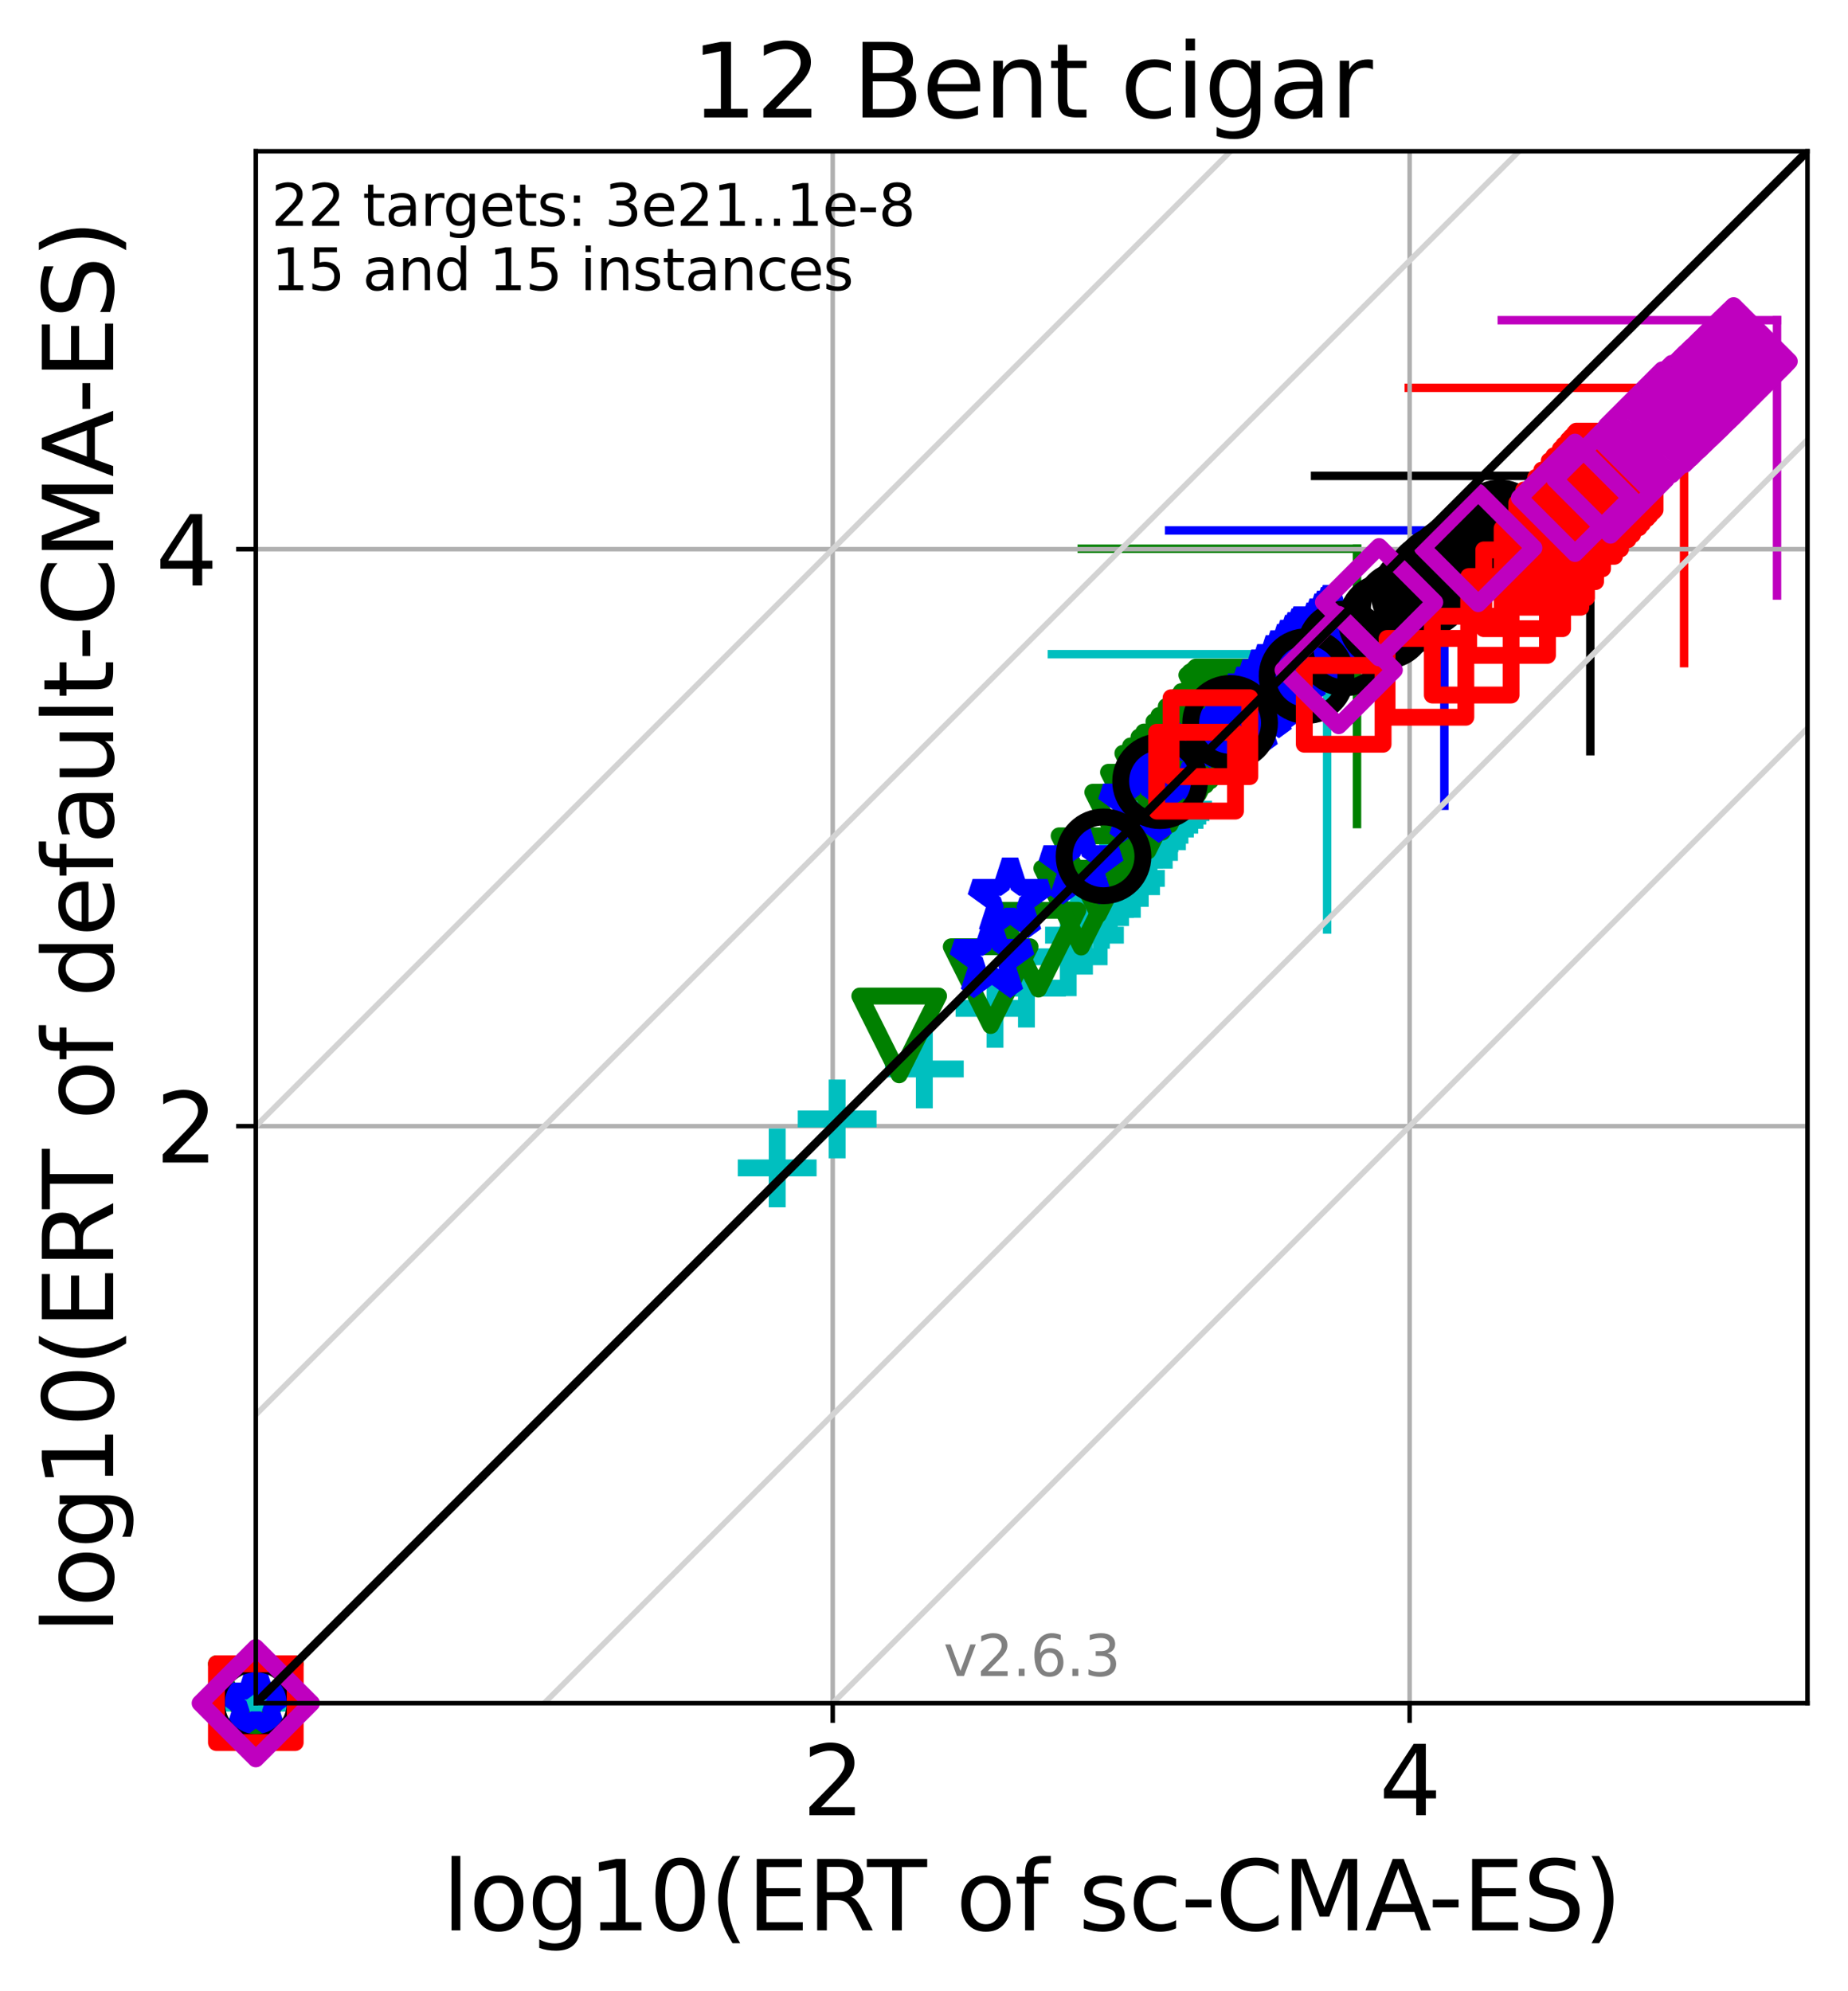<?xml version="1.0" encoding="utf-8" standalone="no"?>
<!DOCTYPE svg PUBLIC "-//W3C//DTD SVG 1.1//EN"
  "http://www.w3.org/Graphics/SVG/1.1/DTD/svg11.dtd">
<svg xmlns:xlink="http://www.w3.org/1999/xlink" width="328.469pt" height="353.783pt" viewBox="0 0 328.469 353.783" xmlns="http://www.w3.org/2000/svg" version="1.1">
 <defs>
  <style type="text/css">*{stroke-linejoin: round; stroke-linecap: butt}</style>
 </defs>
 <g id="figure_1">
  <g id="patch_1">
   <path d="M 0 353.783 
L 328.469 353.783 
L 328.469 0 
L 0 0 
z
" style="fill: #ffffff"/>
  </g>
  <g id="axes_1">
   <g id="patch_2">
    <path d="M 45.469 302.677 
L 321.269 302.677 
L 321.269 26.877 
L 45.469 26.877 
z
" style="fill: #ffffff"/>
   </g>
   <g id="line2d_1">
    <path d="M 235.888 165.178 
L 235.888 116.253 
" clip-path="url(#p8dadbd6f5b)" style="fill: none; stroke: #00bfbf; stroke-width: 1.5; stroke-linecap: square"/>
   </g>
   <g id="line2d_2">
    <path d="M 186.963 116.253 
L 235.888 116.253 
" clip-path="url(#p8dadbd6f5b)" style="fill: none; stroke: #00bfbf; stroke-width: 1.5; stroke-linecap: square"/>
   </g>
   <g id="line2d_3">
    <path d="M 241.201 146.446 
L 241.201 97.522 
" clip-path="url(#p8dadbd6f5b)" style="fill: none; stroke: #008000; stroke-width: 1.5; stroke-linecap: square"/>
   </g>
   <g id="line2d_4">
    <path d="M 192.277 97.522 
L 241.201 97.522 
" clip-path="url(#p8dadbd6f5b)" style="fill: none; stroke: #008000; stroke-width: 1.5; stroke-linecap: square"/>
   </g>
   <g id="line2d_5">
    <path d="M 256.723 143.192 
L 256.723 94.267 
" clip-path="url(#p8dadbd6f5b)" style="fill: none; stroke: #0000ff; stroke-width: 1.5; stroke-linecap: square"/>
   </g>
   <g id="line2d_6">
    <path d="M 207.798 94.267 
L 256.723 94.267 
" clip-path="url(#p8dadbd6f5b)" style="fill: none; stroke: #0000ff; stroke-width: 1.5; stroke-linecap: square"/>
   </g>
   <g id="line2d_7">
    <path d="M 282.67 133.497 
L 282.67 84.573 
" clip-path="url(#p8dadbd6f5b)" style="fill: none; stroke: #000000; stroke-width: 1.5; stroke-linecap: square"/>
   </g>
   <g id="line2d_8">
    <path d="M 233.746 84.573 
L 282.67 84.573 
" clip-path="url(#p8dadbd6f5b)" style="fill: none; stroke: #000000; stroke-width: 1.5; stroke-linecap: square"/>
   </g>
   <g id="line2d_9">
    <path d="M 299.332 117.848 
L 299.332 68.923 
" clip-path="url(#p8dadbd6f5b)" style="fill: none; stroke: #ff0000; stroke-width: 1.5; stroke-linecap: square"/>
   </g>
   <g id="line2d_10">
    <path d="M 250.407 68.923 
L 299.332 68.923 
" clip-path="url(#p8dadbd6f5b)" style="fill: none; stroke: #ff0000; stroke-width: 1.5; stroke-linecap: square"/>
   </g>
   <g id="line2d_11">
    <path d="M 315.854 105.828 
L 315.854 56.903 
" clip-path="url(#p8dadbd6f5b)" style="fill: none; stroke: #bf00bf; stroke-width: 1.5; stroke-linecap: square"/>
   </g>
   <g id="line2d_12">
    <path d="M 266.929 56.903 
L 315.854 56.903 
" clip-path="url(#p8dadbd6f5b)" style="fill: none; stroke: #bf00bf; stroke-width: 1.5; stroke-linecap: square"/>
   </g>
   <g id="matplotlib.axis_1">
    <g id="xtick_1">
     <g id="line2d_13">
      <path d="M 148.01 302.677 
L 148.01 26.877 
" clip-path="url(#p8dadbd6f5b)" style="fill: none; stroke: #b0b0b0; stroke-width: 0.8; stroke-linecap: square"/>
     </g>
     <g id="line2d_14">
      <defs>
       <path id="mbb73f16af3" d="M 0 0 
L 0 3.5 
" style="stroke: #000000; stroke-width: 0.8"/>
      </defs>
      <g>
       <use xlink:href="#mbb73f16af3" x="148.01" y="302.677" style="stroke: #000000; stroke-width: 0.8"/>
      </g>
     </g>
     <g id="text_1">
      <!-- 2 -->
      <g transform="translate(142.602 322.595)scale(0.17 -0.17)">
       <defs>
        <path id="DejaVuSans-32" d="M 1228 531 
L 3431 531 
L 3431 0 
L 469 0 
L 469 531 
Q 828 903 1448 1529 
Q 2069 2156 2228 2338 
Q 2531 2678 2651 2914 
Q 2772 3150 2772 3378 
Q 2772 3750 2511 3984 
Q 2250 4219 1831 4219 
Q 1534 4219 1204 4116 
Q 875 4013 500 3803 
L 500 4441 
Q 881 4594 1212 4672 
Q 1544 4750 1819 4750 
Q 2544 4750 2975 4387 
Q 3406 4025 3406 3419 
Q 3406 3131 3298 2873 
Q 3191 2616 2906 2266 
Q 2828 2175 2409 1742 
Q 1991 1309 1228 531 
z
" transform="scale(0.016)"/>
       </defs>
       <use xlink:href="#DejaVuSans-32"/>
      </g>
     </g>
    </g>
    <g id="xtick_2">
     <g id="line2d_15">
      <path d="M 250.551 302.677 
L 250.551 26.877 
" clip-path="url(#p8dadbd6f5b)" style="fill: none; stroke: #b0b0b0; stroke-width: 0.8; stroke-linecap: square"/>
     </g>
     <g id="line2d_16">
      <g>
       <use xlink:href="#mbb73f16af3" x="250.551" y="302.677" style="stroke: #000000; stroke-width: 0.8"/>
      </g>
     </g>
     <g id="text_2">
      <!-- 4 -->
      <g transform="translate(245.143 322.595)scale(0.17 -0.17)">
       <defs>
        <path id="DejaVuSans-34" d="M 2419 4116 
L 825 1625 
L 2419 1625 
L 2419 4116 
z
M 2253 4666 
L 3047 4666 
L 3047 1625 
L 3713 1625 
L 3713 1100 
L 3047 1100 
L 3047 0 
L 2419 0 
L 2419 1100 
L 313 1100 
L 313 1709 
L 2253 4666 
z
" transform="scale(0.016)"/>
       </defs>
       <use xlink:href="#DejaVuSans-34"/>
      </g>
     </g>
    </g>
    <g id="text_3">
     <!-- log10(ERT of sc-CMA-ES) -->
     <g transform="translate(78.619 343.047)scale(0.17 -0.17)">
      <defs>
       <path id="DejaVuSans-6c" d="M 603 4863 
L 1178 4863 
L 1178 0 
L 603 0 
L 603 4863 
z
" transform="scale(0.016)"/>
       <path id="DejaVuSans-6f" d="M 1959 3097 
Q 1497 3097 1228 2736 
Q 959 2375 959 1747 
Q 959 1119 1226 758 
Q 1494 397 1959 397 
Q 2419 397 2687 759 
Q 2956 1122 2956 1747 
Q 2956 2369 2687 2733 
Q 2419 3097 1959 3097 
z
M 1959 3584 
Q 2709 3584 3137 3096 
Q 3566 2609 3566 1747 
Q 3566 888 3137 398 
Q 2709 -91 1959 -91 
Q 1206 -91 779 398 
Q 353 888 353 1747 
Q 353 2609 779 3096 
Q 1206 3584 1959 3584 
z
" transform="scale(0.016)"/>
       <path id="DejaVuSans-67" d="M 2906 1791 
Q 2906 2416 2648 2759 
Q 2391 3103 1925 3103 
Q 1463 3103 1205 2759 
Q 947 2416 947 1791 
Q 947 1169 1205 825 
Q 1463 481 1925 481 
Q 2391 481 2648 825 
Q 2906 1169 2906 1791 
z
M 3481 434 
Q 3481 -459 3084 -895 
Q 2688 -1331 1869 -1331 
Q 1566 -1331 1297 -1286 
Q 1028 -1241 775 -1147 
L 775 -588 
Q 1028 -725 1275 -790 
Q 1522 -856 1778 -856 
Q 2344 -856 2625 -561 
Q 2906 -266 2906 331 
L 2906 616 
Q 2728 306 2450 153 
Q 2172 0 1784 0 
Q 1141 0 747 490 
Q 353 981 353 1791 
Q 353 2603 747 3093 
Q 1141 3584 1784 3584 
Q 2172 3584 2450 3431 
Q 2728 3278 2906 2969 
L 2906 3500 
L 3481 3500 
L 3481 434 
z
" transform="scale(0.016)"/>
       <path id="DejaVuSans-31" d="M 794 531 
L 1825 531 
L 1825 4091 
L 703 3866 
L 703 4441 
L 1819 4666 
L 2450 4666 
L 2450 531 
L 3481 531 
L 3481 0 
L 794 0 
L 794 531 
z
" transform="scale(0.016)"/>
       <path id="DejaVuSans-30" d="M 2034 4250 
Q 1547 4250 1301 3770 
Q 1056 3291 1056 2328 
Q 1056 1369 1301 889 
Q 1547 409 2034 409 
Q 2525 409 2770 889 
Q 3016 1369 3016 2328 
Q 3016 3291 2770 3770 
Q 2525 4250 2034 4250 
z
M 2034 4750 
Q 2819 4750 3233 4129 
Q 3647 3509 3647 2328 
Q 3647 1150 3233 529 
Q 2819 -91 2034 -91 
Q 1250 -91 836 529 
Q 422 1150 422 2328 
Q 422 3509 836 4129 
Q 1250 4750 2034 4750 
z
" transform="scale(0.016)"/>
       <path id="DejaVuSans-28" d="M 1984 4856 
Q 1566 4138 1362 3434 
Q 1159 2731 1159 2009 
Q 1159 1288 1364 580 
Q 1569 -128 1984 -844 
L 1484 -844 
Q 1016 -109 783 600 
Q 550 1309 550 2009 
Q 550 2706 781 3412 
Q 1013 4119 1484 4856 
L 1984 4856 
z
" transform="scale(0.016)"/>
       <path id="DejaVuSans-45" d="M 628 4666 
L 3578 4666 
L 3578 4134 
L 1259 4134 
L 1259 2753 
L 3481 2753 
L 3481 2222 
L 1259 2222 
L 1259 531 
L 3634 531 
L 3634 0 
L 628 0 
L 628 4666 
z
" transform="scale(0.016)"/>
       <path id="DejaVuSans-52" d="M 2841 2188 
Q 3044 2119 3236 1894 
Q 3428 1669 3622 1275 
L 4263 0 
L 3584 0 
L 2988 1197 
Q 2756 1666 2539 1819 
Q 2322 1972 1947 1972 
L 1259 1972 
L 1259 0 
L 628 0 
L 628 4666 
L 2053 4666 
Q 2853 4666 3247 4331 
Q 3641 3997 3641 3322 
Q 3641 2881 3436 2590 
Q 3231 2300 2841 2188 
z
M 1259 4147 
L 1259 2491 
L 2053 2491 
Q 2509 2491 2742 2702 
Q 2975 2913 2975 3322 
Q 2975 3731 2742 3939 
Q 2509 4147 2053 4147 
L 1259 4147 
z
" transform="scale(0.016)"/>
       <path id="DejaVuSans-54" d="M -19 4666 
L 3928 4666 
L 3928 4134 
L 2272 4134 
L 2272 0 
L 1638 0 
L 1638 4134 
L -19 4134 
L -19 4666 
z
" transform="scale(0.016)"/>
       <path id="DejaVuSans-20" transform="scale(0.016)"/>
       <path id="DejaVuSans-66" d="M 2375 4863 
L 2375 4384 
L 1825 4384 
Q 1516 4384 1395 4259 
Q 1275 4134 1275 3809 
L 1275 3500 
L 2222 3500 
L 2222 3053 
L 1275 3053 
L 1275 0 
L 697 0 
L 697 3053 
L 147 3053 
L 147 3500 
L 697 3500 
L 697 3744 
Q 697 4328 969 4595 
Q 1241 4863 1831 4863 
L 2375 4863 
z
" transform="scale(0.016)"/>
       <path id="DejaVuSans-73" d="M 2834 3397 
L 2834 2853 
Q 2591 2978 2328 3040 
Q 2066 3103 1784 3103 
Q 1356 3103 1142 2972 
Q 928 2841 928 2578 
Q 928 2378 1081 2264 
Q 1234 2150 1697 2047 
L 1894 2003 
Q 2506 1872 2764 1633 
Q 3022 1394 3022 966 
Q 3022 478 2636 193 
Q 2250 -91 1575 -91 
Q 1294 -91 989 -36 
Q 684 19 347 128 
L 347 722 
Q 666 556 975 473 
Q 1284 391 1588 391 
Q 1994 391 2212 530 
Q 2431 669 2431 922 
Q 2431 1156 2273 1281 
Q 2116 1406 1581 1522 
L 1381 1569 
Q 847 1681 609 1914 
Q 372 2147 372 2553 
Q 372 3047 722 3315 
Q 1072 3584 1716 3584 
Q 2034 3584 2315 3537 
Q 2597 3491 2834 3397 
z
" transform="scale(0.016)"/>
       <path id="DejaVuSans-63" d="M 3122 3366 
L 3122 2828 
Q 2878 2963 2633 3030 
Q 2388 3097 2138 3097 
Q 1578 3097 1268 2742 
Q 959 2388 959 1747 
Q 959 1106 1268 751 
Q 1578 397 2138 397 
Q 2388 397 2633 464 
Q 2878 531 3122 666 
L 3122 134 
Q 2881 22 2623 -34 
Q 2366 -91 2075 -91 
Q 1284 -91 818 406 
Q 353 903 353 1747 
Q 353 2603 823 3093 
Q 1294 3584 2113 3584 
Q 2378 3584 2631 3529 
Q 2884 3475 3122 3366 
z
" transform="scale(0.016)"/>
       <path id="DejaVuSans-2d" d="M 313 2009 
L 1997 2009 
L 1997 1497 
L 313 1497 
L 313 2009 
z
" transform="scale(0.016)"/>
       <path id="DejaVuSans-43" d="M 4122 4306 
L 4122 3641 
Q 3803 3938 3442 4084 
Q 3081 4231 2675 4231 
Q 1875 4231 1450 3742 
Q 1025 3253 1025 2328 
Q 1025 1406 1450 917 
Q 1875 428 2675 428 
Q 3081 428 3442 575 
Q 3803 722 4122 1019 
L 4122 359 
Q 3791 134 3420 21 
Q 3050 -91 2638 -91 
Q 1578 -91 968 557 
Q 359 1206 359 2328 
Q 359 3453 968 4101 
Q 1578 4750 2638 4750 
Q 3056 4750 3426 4639 
Q 3797 4528 4122 4306 
z
" transform="scale(0.016)"/>
       <path id="DejaVuSans-4d" d="M 628 4666 
L 1569 4666 
L 2759 1491 
L 3956 4666 
L 4897 4666 
L 4897 0 
L 4281 0 
L 4281 4097 
L 3078 897 
L 2444 897 
L 1241 4097 
L 1241 0 
L 628 0 
L 628 4666 
z
" transform="scale(0.016)"/>
       <path id="DejaVuSans-41" d="M 2188 4044 
L 1331 1722 
L 3047 1722 
L 2188 4044 
z
M 1831 4666 
L 2547 4666 
L 4325 0 
L 3669 0 
L 3244 1197 
L 1141 1197 
L 716 0 
L 50 0 
L 1831 4666 
z
" transform="scale(0.016)"/>
       <path id="DejaVuSans-53" d="M 3425 4513 
L 3425 3897 
Q 3066 4069 2747 4153 
Q 2428 4238 2131 4238 
Q 1616 4238 1336 4038 
Q 1056 3838 1056 3469 
Q 1056 3159 1242 3001 
Q 1428 2844 1947 2747 
L 2328 2669 
Q 3034 2534 3370 2195 
Q 3706 1856 3706 1288 
Q 3706 609 3251 259 
Q 2797 -91 1919 -91 
Q 1588 -91 1214 -16 
Q 841 59 441 206 
L 441 856 
Q 825 641 1194 531 
Q 1563 422 1919 422 
Q 2459 422 2753 634 
Q 3047 847 3047 1241 
Q 3047 1584 2836 1778 
Q 2625 1972 2144 2069 
L 1759 2144 
Q 1053 2284 737 2584 
Q 422 2884 422 3419 
Q 422 4038 858 4394 
Q 1294 4750 2059 4750 
Q 2388 4750 2728 4690 
Q 3069 4631 3425 4513 
z
" transform="scale(0.016)"/>
       <path id="DejaVuSans-29" d="M 513 4856 
L 1013 4856 
Q 1481 4119 1714 3412 
Q 1947 2706 1947 2009 
Q 1947 1309 1714 600 
Q 1481 -109 1013 -844 
L 513 -844 
Q 928 -128 1133 580 
Q 1338 1288 1338 2009 
Q 1338 2731 1133 3434 
Q 928 4138 513 4856 
z
" transform="scale(0.016)"/>
      </defs>
      <use xlink:href="#DejaVuSans-6c"/>
      <use xlink:href="#DejaVuSans-6f" x="27.783"/>
      <use xlink:href="#DejaVuSans-67" x="88.965"/>
      <use xlink:href="#DejaVuSans-31" x="152.441"/>
      <use xlink:href="#DejaVuSans-30" x="216.064"/>
      <use xlink:href="#DejaVuSans-28" x="279.688"/>
      <use xlink:href="#DejaVuSans-45" x="318.701"/>
      <use xlink:href="#DejaVuSans-52" x="381.885"/>
      <use xlink:href="#DejaVuSans-54" x="444.117"/>
      <use xlink:href="#DejaVuSans-20" x="505.201"/>
      <use xlink:href="#DejaVuSans-6f" x="536.988"/>
      <use xlink:href="#DejaVuSans-66" x="598.17"/>
      <use xlink:href="#DejaVuSans-20" x="633.375"/>
      <use xlink:href="#DejaVuSans-73" x="665.162"/>
      <use xlink:href="#DejaVuSans-63" x="717.262"/>
      <use xlink:href="#DejaVuSans-2d" x="772.242"/>
      <use xlink:href="#DejaVuSans-43" x="808.326"/>
      <use xlink:href="#DejaVuSans-4d" x="878.15"/>
      <use xlink:href="#DejaVuSans-41" x="964.43"/>
      <use xlink:href="#DejaVuSans-2d" x="1030.588"/>
      <use xlink:href="#DejaVuSans-45" x="1066.672"/>
      <use xlink:href="#DejaVuSans-53" x="1129.855"/>
      <use xlink:href="#DejaVuSans-29" x="1193.332"/>
     </g>
    </g>
   </g>
   <g id="matplotlib.axis_2">
    <g id="ytick_1">
     <g id="line2d_17">
      <path d="M 45.469 200.136 
L 321.269 200.136 
" clip-path="url(#p8dadbd6f5b)" style="fill: none; stroke: #b0b0b0; stroke-width: 0.8; stroke-linecap: square"/>
     </g>
     <g id="line2d_18">
      <defs>
       <path id="ma8abcc94c5" d="M 0 0 
L -3.5 0 
" style="stroke: #000000; stroke-width: 0.8"/>
      </defs>
      <g>
       <use xlink:href="#ma8abcc94c5" x="45.469" y="200.136" style="stroke: #000000; stroke-width: 0.8"/>
      </g>
     </g>
     <g id="text_4">
      <!-- 2 -->
      <g transform="translate(27.653 206.595)scale(0.17 -0.17)">
       <use xlink:href="#DejaVuSans-32"/>
      </g>
     </g>
    </g>
    <g id="ytick_2">
     <g id="line2d_19">
      <path d="M 45.469 97.595 
L 321.269 97.595 
" clip-path="url(#p8dadbd6f5b)" style="fill: none; stroke: #b0b0b0; stroke-width: 0.8; stroke-linecap: square"/>
     </g>
     <g id="line2d_20">
      <g>
       <use xlink:href="#ma8abcc94c5" x="45.469" y="97.595" style="stroke: #000000; stroke-width: 0.8"/>
      </g>
     </g>
     <g id="text_5">
      <!-- 4 -->
      <g transform="translate(27.653 104.054)scale(0.17 -0.17)">
       <use xlink:href="#DejaVuSans-34"/>
      </g>
     </g>
    </g>
    <g id="text_6">
     <!-- log10(ERT of default-CMA-ES) -->
     <g transform="translate(20.117 290.334)rotate(-90)scale(0.17 -0.17)">
      <defs>
       <path id="DejaVuSans-64" d="M 2906 2969 
L 2906 4863 
L 3481 4863 
L 3481 0 
L 2906 0 
L 2906 525 
Q 2725 213 2448 61 
Q 2172 -91 1784 -91 
Q 1150 -91 751 415 
Q 353 922 353 1747 
Q 353 2572 751 3078 
Q 1150 3584 1784 3584 
Q 2172 3584 2448 3432 
Q 2725 3281 2906 2969 
z
M 947 1747 
Q 947 1113 1208 752 
Q 1469 391 1925 391 
Q 2381 391 2643 752 
Q 2906 1113 2906 1747 
Q 2906 2381 2643 2742 
Q 2381 3103 1925 3103 
Q 1469 3103 1208 2742 
Q 947 2381 947 1747 
z
" transform="scale(0.016)"/>
       <path id="DejaVuSans-65" d="M 3597 1894 
L 3597 1613 
L 953 1613 
Q 991 1019 1311 708 
Q 1631 397 2203 397 
Q 2534 397 2845 478 
Q 3156 559 3463 722 
L 3463 178 
Q 3153 47 2828 -22 
Q 2503 -91 2169 -91 
Q 1331 -91 842 396 
Q 353 884 353 1716 
Q 353 2575 817 3079 
Q 1281 3584 2069 3584 
Q 2775 3584 3186 3129 
Q 3597 2675 3597 1894 
z
M 3022 2063 
Q 3016 2534 2758 2815 
Q 2500 3097 2075 3097 
Q 1594 3097 1305 2825 
Q 1016 2553 972 2059 
L 3022 2063 
z
" transform="scale(0.016)"/>
       <path id="DejaVuSans-61" d="M 2194 1759 
Q 1497 1759 1228 1600 
Q 959 1441 959 1056 
Q 959 750 1161 570 
Q 1363 391 1709 391 
Q 2188 391 2477 730 
Q 2766 1069 2766 1631 
L 2766 1759 
L 2194 1759 
z
M 3341 1997 
L 3341 0 
L 2766 0 
L 2766 531 
Q 2569 213 2275 61 
Q 1981 -91 1556 -91 
Q 1019 -91 701 211 
Q 384 513 384 1019 
Q 384 1609 779 1909 
Q 1175 2209 1959 2209 
L 2766 2209 
L 2766 2266 
Q 2766 2663 2505 2880 
Q 2244 3097 1772 3097 
Q 1472 3097 1187 3025 
Q 903 2953 641 2809 
L 641 3341 
Q 956 3463 1253 3523 
Q 1550 3584 1831 3584 
Q 2591 3584 2966 3190 
Q 3341 2797 3341 1997 
z
" transform="scale(0.016)"/>
       <path id="DejaVuSans-75" d="M 544 1381 
L 544 3500 
L 1119 3500 
L 1119 1403 
Q 1119 906 1312 657 
Q 1506 409 1894 409 
Q 2359 409 2629 706 
Q 2900 1003 2900 1516 
L 2900 3500 
L 3475 3500 
L 3475 0 
L 2900 0 
L 2900 538 
Q 2691 219 2414 64 
Q 2138 -91 1772 -91 
Q 1169 -91 856 284 
Q 544 659 544 1381 
z
M 1991 3584 
L 1991 3584 
z
" transform="scale(0.016)"/>
       <path id="DejaVuSans-74" d="M 1172 4494 
L 1172 3500 
L 2356 3500 
L 2356 3053 
L 1172 3053 
L 1172 1153 
Q 1172 725 1289 603 
Q 1406 481 1766 481 
L 2356 481 
L 2356 0 
L 1766 0 
Q 1100 0 847 248 
Q 594 497 594 1153 
L 594 3053 
L 172 3053 
L 172 3500 
L 594 3500 
L 594 4494 
L 1172 4494 
z
" transform="scale(0.016)"/>
      </defs>
      <use xlink:href="#DejaVuSans-6c"/>
      <use xlink:href="#DejaVuSans-6f" x="27.783"/>
      <use xlink:href="#DejaVuSans-67" x="88.965"/>
      <use xlink:href="#DejaVuSans-31" x="152.441"/>
      <use xlink:href="#DejaVuSans-30" x="216.064"/>
      <use xlink:href="#DejaVuSans-28" x="279.688"/>
      <use xlink:href="#DejaVuSans-45" x="318.701"/>
      <use xlink:href="#DejaVuSans-52" x="381.885"/>
      <use xlink:href="#DejaVuSans-54" x="444.117"/>
      <use xlink:href="#DejaVuSans-20" x="505.201"/>
      <use xlink:href="#DejaVuSans-6f" x="536.988"/>
      <use xlink:href="#DejaVuSans-66" x="598.17"/>
      <use xlink:href="#DejaVuSans-20" x="633.375"/>
      <use xlink:href="#DejaVuSans-64" x="665.162"/>
      <use xlink:href="#DejaVuSans-65" x="728.639"/>
      <use xlink:href="#DejaVuSans-66" x="790.162"/>
      <use xlink:href="#DejaVuSans-61" x="825.367"/>
      <use xlink:href="#DejaVuSans-75" x="886.646"/>
      <use xlink:href="#DejaVuSans-6c" x="950.025"/>
      <use xlink:href="#DejaVuSans-74" x="977.809"/>
      <use xlink:href="#DejaVuSans-2d" x="1017.018"/>
      <use xlink:href="#DejaVuSans-43" x="1053.102"/>
      <use xlink:href="#DejaVuSans-4d" x="1122.926"/>
      <use xlink:href="#DejaVuSans-41" x="1209.205"/>
      <use xlink:href="#DejaVuSans-2d" x="1275.363"/>
      <use xlink:href="#DejaVuSans-45" x="1311.447"/>
      <use xlink:href="#DejaVuSans-53" x="1374.631"/>
      <use xlink:href="#DejaVuSans-29" x="1438.107"/>
     </g>
    </g>
   </g>
   <g id="line2d_21">
    <defs>
     <path id="m5568244bae" d="M -7 0 
L 7 0 
M 0 7 
L 0 -7 
" style="stroke: #00bfbf; stroke-width: 3"/>
    </defs>
    <g>
     <use xlink:href="#m5568244bae" x="45.469" y="302.677" style="fill-opacity: 0; stroke: #00bfbf; stroke-width: 3"/>
     <use xlink:href="#m5568244bae" x="138.142" y="207.554" style="fill-opacity: 0; stroke: #00bfbf; stroke-width: 3"/>
     <use xlink:href="#m5568244bae" x="148.798" y="198.853" style="fill-opacity: 0; stroke: #00bfbf; stroke-width: 3"/>
     <use xlink:href="#m5568244bae" x="164.296" y="189.97" style="fill-opacity: 0; stroke: #00bfbf; stroke-width: 3"/>
     <use xlink:href="#m5568244bae" x="176.855" y="179.205" style="fill-opacity: 0; stroke: #00bfbf; stroke-width: 3"/>
     <use xlink:href="#m5568244bae" x="182.444" y="175.605" style="fill-opacity: 0; stroke: #00bfbf; stroke-width: 3"/>
     <use xlink:href="#m5568244bae" x="189.868" y="170.035" style="fill-opacity: 0; stroke: #00bfbf; stroke-width: 3"/>
     <use xlink:href="#m5568244bae" x="192.758" y="166.192" style="fill-opacity: 0; stroke: #00bfbf; stroke-width: 3"/>
     <use xlink:href="#m5568244bae" x="195.765" y="161.607" style="fill-opacity: 0; stroke: #00bfbf; stroke-width: 3"/>
     <use xlink:href="#m5568244bae" x="197.177" y="159.661" style="fill-opacity: 0; stroke: #00bfbf; stroke-width: 3"/>
     <use xlink:href="#m5568244bae" x="199.178" y="157.571" style="fill-opacity: 0; stroke: #00bfbf; stroke-width: 3"/>
     <use xlink:href="#m5568244bae" x="200.034" y="156.102" style="fill-opacity: 0; stroke: #00bfbf; stroke-width: 3"/>
     <use xlink:href="#m5568244bae" x="201.433" y="152.866" style="fill-opacity: 0; stroke: #00bfbf; stroke-width: 3"/>
     <use xlink:href="#m5568244bae" x="202.367" y="151.49" style="fill-opacity: 0; stroke: #00bfbf; stroke-width: 3"/>
     <use xlink:href="#m5568244bae" x="203.783" y="149.577" style="fill-opacity: 0; stroke: #00bfbf; stroke-width: 3"/>
     <use xlink:href="#m5568244bae" x="204.232" y="148.439" style="fill-opacity: 0; stroke: #00bfbf; stroke-width: 3"/>
     <use xlink:href="#m5568244bae" x="205.196" y="147.324" style="fill-opacity: 0; stroke: #00bfbf; stroke-width: 3"/>
     <use xlink:href="#m5568244bae" x="205.972" y="146.64" style="fill-opacity: 0; stroke: #00bfbf; stroke-width: 3"/>
     <use xlink:href="#m5568244bae" x="206.901" y="145.79" style="fill-opacity: 0; stroke: #00bfbf; stroke-width: 3"/>
     <use xlink:href="#m5568244bae" x="207.405" y="145.038" style="fill-opacity: 0; stroke: #00bfbf; stroke-width: 3"/>
     <use xlink:href="#m5568244bae" x="207.97" y="144.407" style="fill-opacity: 0; stroke: #00bfbf; stroke-width: 3"/>
     <use xlink:href="#m5568244bae" x="208.42" y="143.813" style="fill-opacity: 0; stroke: #00bfbf; stroke-width: 3"/>
    </g>
   </g>
   <g id="line2d_22">
    <defs>
     <path id="m81a6580128" d="M -0 7 
L 7 -7 
L -7 -7 
z
" style="stroke: #008000; stroke-width: 3; stroke-linejoin: miter"/>
    </defs>
    <g>
     <use xlink:href="#m81a6580128" x="45.469" y="302.677" style="fill-opacity: 0; stroke: #008000; stroke-width: 3; stroke-linejoin: miter"/>
     <use xlink:href="#m81a6580128" x="159.825" y="184.008" style="fill-opacity: 0; stroke: #008000; stroke-width: 3; stroke-linejoin: miter"/>
     <use xlink:href="#m81a6580128" x="176.082" y="175.247" style="fill-opacity: 0; stroke: #008000; stroke-width: 3; stroke-linejoin: miter"/>
     <use xlink:href="#m81a6580128" x="184.577" y="168.773" style="fill-opacity: 0; stroke: #008000; stroke-width: 3; stroke-linejoin: miter"/>
     <use xlink:href="#m81a6580128" x="192.175" y="161.304" style="fill-opacity: 0; stroke: #008000; stroke-width: 3; stroke-linejoin: miter"/>
     <use xlink:href="#m81a6580128" x="195.253" y="155.538" style="fill-opacity: 0; stroke: #008000; stroke-width: 3; stroke-linejoin: miter"/>
     <use xlink:href="#m81a6580128" x="201.239" y="147.788" style="fill-opacity: 0; stroke: #008000; stroke-width: 3; stroke-linejoin: miter"/>
     <use xlink:href="#m81a6580128" x="204.029" y="144.238" style="fill-opacity: 0; stroke: #008000; stroke-width: 3; stroke-linejoin: miter"/>
     <use xlink:href="#m81a6580128" x="206.583" y="140.874" style="fill-opacity: 0; stroke: #008000; stroke-width: 3; stroke-linejoin: miter"/>
     <use xlink:href="#m81a6580128" x="207.945" y="139.563" style="fill-opacity: 0; stroke: #008000; stroke-width: 3; stroke-linejoin: miter"/>
     <use xlink:href="#m81a6580128" x="209.442" y="138.001" style="fill-opacity: 0; stroke: #008000; stroke-width: 3; stroke-linejoin: miter"/>
     <use xlink:href="#m81a6580128" x="210.31" y="137.093" style="fill-opacity: 0; stroke: #008000; stroke-width: 3; stroke-linejoin: miter"/>
     <use xlink:href="#m81a6580128" x="212.099" y="135.258" style="fill-opacity: 0; stroke: #008000; stroke-width: 3; stroke-linejoin: miter"/>
     <use xlink:href="#m81a6580128" x="212.999" y="134.161" style="fill-opacity: 0; stroke: #008000; stroke-width: 3; stroke-linejoin: miter"/>
     <use xlink:href="#m81a6580128" x="214.29" y="132.558" style="fill-opacity: 0; stroke: #008000; stroke-width: 3; stroke-linejoin: miter"/>
     <use xlink:href="#m81a6580128" x="215.152" y="131.748" style="fill-opacity: 0; stroke: #008000; stroke-width: 3; stroke-linejoin: miter"/>
     <use xlink:href="#m81a6580128" x="216.469" y="130.571" style="fill-opacity: 0; stroke: #008000; stroke-width: 3; stroke-linejoin: miter"/>
     <use xlink:href="#m81a6580128" x="216.97" y="129.903" style="fill-opacity: 0; stroke: #008000; stroke-width: 3; stroke-linejoin: miter"/>
     <use xlink:href="#m81a6580128" x="217.953" y="126.971" style="fill-opacity: 0; stroke: #008000; stroke-width: 3; stroke-linejoin: miter"/>
     <use xlink:href="#m81a6580128" x="218.504" y="126.427" style="fill-opacity: 0; stroke: #008000; stroke-width: 3; stroke-linejoin: miter"/>
     <use xlink:href="#m81a6580128" x="219.179" y="125.947" style="fill-opacity: 0; stroke: #008000; stroke-width: 3; stroke-linejoin: miter"/>
     <use xlink:href="#m81a6580128" x="219.543" y="125.56" style="fill-opacity: 0; stroke: #008000; stroke-width: 3; stroke-linejoin: miter"/>
    </g>
   </g>
   <g id="line2d_23">
    <defs>
     <path id="m640005b778" d="M 0 -7 
L -1.572 -2.163 
L -6.657 -2.163 
L -2.543 0.826 
L -4.114 5.663 
L -0 2.674 
L 4.114 5.663 
L 2.543 0.826 
L 6.657 -2.163 
L 1.572 -2.163 
z
" style="stroke: #0000ff; stroke-width: 3; stroke-linejoin: bevel"/>
    </defs>
    <g>
     <use xlink:href="#m640005b778" x="45.469" y="302.677" style="fill-opacity: 0; stroke: #0000ff; stroke-width: 3; stroke-linejoin: bevel"/>
     <use xlink:href="#m640005b778" x="176.321" y="170.516" style="fill-opacity: 0; stroke: #0000ff; stroke-width: 3; stroke-linejoin: bevel"/>
     <use xlink:href="#m640005b778" x="179.54" y="159.857" style="fill-opacity: 0; stroke: #0000ff; stroke-width: 3; stroke-linejoin: bevel"/>
     <use xlink:href="#m640005b778" x="192.143" y="153.873" style="fill-opacity: 0; stroke: #0000ff; stroke-width: 3; stroke-linejoin: bevel"/>
     <use xlink:href="#m640005b778" x="202.731" y="142.914" style="fill-opacity: 0; stroke: #0000ff; stroke-width: 3; stroke-linejoin: bevel"/>
     <use xlink:href="#m640005b778" x="208.39" y="135.925" style="fill-opacity: 0; stroke: #0000ff; stroke-width: 3; stroke-linejoin: bevel"/>
     <use xlink:href="#m640005b778" x="218.276" y="129.593" style="fill-opacity: 0; stroke: #0000ff; stroke-width: 3; stroke-linejoin: bevel"/>
     <use xlink:href="#m640005b778" x="221.58" y="127.021" style="fill-opacity: 0; stroke: #0000ff; stroke-width: 3; stroke-linejoin: bevel"/>
     <use xlink:href="#m640005b778" x="224.077" y="124.33" style="fill-opacity: 0; stroke: #0000ff; stroke-width: 3; stroke-linejoin: bevel"/>
     <use xlink:href="#m640005b778" x="224.93" y="123.335" style="fill-opacity: 0; stroke: #0000ff; stroke-width: 3; stroke-linejoin: bevel"/>
     <use xlink:href="#m640005b778" x="226.426" y="122.136" style="fill-opacity: 0; stroke: #0000ff; stroke-width: 3; stroke-linejoin: bevel"/>
     <use xlink:href="#m640005b778" x="227.506" y="120.82" style="fill-opacity: 0; stroke: #0000ff; stroke-width: 3; stroke-linejoin: bevel"/>
     <use xlink:href="#m640005b778" x="229.063" y="119.082" style="fill-opacity: 0; stroke: #0000ff; stroke-width: 3; stroke-linejoin: bevel"/>
     <use xlink:href="#m640005b778" x="230.123" y="118.132" style="fill-opacity: 0; stroke: #0000ff; stroke-width: 3; stroke-linejoin: bevel"/>
     <use xlink:href="#m640005b778" x="231.629" y="116.549" style="fill-opacity: 0; stroke: #0000ff; stroke-width: 3; stroke-linejoin: bevel"/>
     <use xlink:href="#m640005b778" x="232.467" y="115.68" style="fill-opacity: 0; stroke: #0000ff; stroke-width: 3; stroke-linejoin: bevel"/>
     <use xlink:href="#m640005b778" x="233.647" y="114.553" style="fill-opacity: 0; stroke: #0000ff; stroke-width: 3; stroke-linejoin: bevel"/>
     <use xlink:href="#m640005b778" x="234.197" y="113.82" style="fill-opacity: 0; stroke: #0000ff; stroke-width: 3; stroke-linejoin: bevel"/>
     <use xlink:href="#m640005b778" x="235.063" y="112.934" style="fill-opacity: 0; stroke: #0000ff; stroke-width: 3; stroke-linejoin: bevel"/>
     <use xlink:href="#m640005b778" x="235.525" y="112.433" style="fill-opacity: 0; stroke: #0000ff; stroke-width: 3; stroke-linejoin: bevel"/>
     <use xlink:href="#m640005b778" x="236.22" y="111.791" style="fill-opacity: 0; stroke: #0000ff; stroke-width: 3; stroke-linejoin: bevel"/>
     <use xlink:href="#m640005b778" x="236.555" y="111.429" style="fill-opacity: 0; stroke: #0000ff; stroke-width: 3; stroke-linejoin: bevel"/>
    </g>
   </g>
   <g id="line2d_24">
    <defs>
     <path id="mc7db8c48e1" d="M 0 7 
C 1.856 7 3.637 6.262 4.95 4.95 
C 6.262 3.637 7 1.856 7 0 
C 7 -1.856 6.262 -3.637 4.95 -4.95 
C 3.637 -6.262 1.856 -7 0 -7 
C -1.856 -7 -3.637 -6.262 -4.95 -4.95 
C -6.262 -3.637 -7 -1.856 -7 0 
C -7 1.856 -6.262 3.637 -4.95 4.95 
C -3.637 6.262 -1.856 7 0 7 
z
" style="stroke: #000000; stroke-width: 3"/>
    </defs>
    <g>
     <use xlink:href="#mc7db8c48e1" x="45.469" y="302.677" style="fill-opacity: 0; stroke: #000000; stroke-width: 3"/>
     <use xlink:href="#mc7db8c48e1" x="196.149" y="152.184" style="fill-opacity: 0; stroke: #000000; stroke-width: 3"/>
     <use xlink:href="#mc7db8c48e1" x="206.196" y="138.835" style="fill-opacity: 0; stroke: #000000; stroke-width: 3"/>
     <use xlink:href="#mc7db8c48e1" x="218.643" y="128.465" style="fill-opacity: 0; stroke: #000000; stroke-width: 3"/>
     <use xlink:href="#mc7db8c48e1" x="232.225" y="120.155" style="fill-opacity: 0; stroke: #000000; stroke-width: 3"/>
     <use xlink:href="#mc7db8c48e1" x="238.975" y="115.239" style="fill-opacity: 0; stroke: #000000; stroke-width: 3"/>
     <use xlink:href="#mc7db8c48e1" x="246.365" y="110.385" style="fill-opacity: 0; stroke: #000000; stroke-width: 3"/>
     <use xlink:href="#mc7db8c48e1" x="249.171" y="108.227" style="fill-opacity: 0; stroke: #000000; stroke-width: 3"/>
     <use xlink:href="#mc7db8c48e1" x="252.164" y="105.553" style="fill-opacity: 0; stroke: #000000; stroke-width: 3"/>
     <use xlink:href="#mc7db8c48e1" x="253.348" y="104.676" style="fill-opacity: 0; stroke: #000000; stroke-width: 3"/>
     <use xlink:href="#mc7db8c48e1" x="254.836" y="103.068" style="fill-opacity: 0; stroke: #000000; stroke-width: 3"/>
     <use xlink:href="#mc7db8c48e1" x="256.089" y="101.952" style="fill-opacity: 0; stroke: #000000; stroke-width: 3"/>
     <use xlink:href="#mc7db8c48e1" x="258.314" y="100.384" style="fill-opacity: 0; stroke: #000000; stroke-width: 3"/>
     <use xlink:href="#mc7db8c48e1" x="259.586" y="99.395" style="fill-opacity: 0; stroke: #000000; stroke-width: 3"/>
     <use xlink:href="#mc7db8c48e1" x="261.204" y="98.056" style="fill-opacity: 0; stroke: #000000; stroke-width: 3"/>
     <use xlink:href="#mc7db8c48e1" x="262.153" y="97.34" style="fill-opacity: 0; stroke: #000000; stroke-width: 3"/>
     <use xlink:href="#mc7db8c48e1" x="263.349" y="96.362" style="fill-opacity: 0; stroke: #000000; stroke-width: 3"/>
     <use xlink:href="#mc7db8c48e1" x="264.105" y="95.795" style="fill-opacity: 0; stroke: #000000; stroke-width: 3"/>
     <use xlink:href="#mc7db8c48e1" x="265.007" y="95.009" style="fill-opacity: 0; stroke: #000000; stroke-width: 3"/>
     <use xlink:href="#mc7db8c48e1" x="265.512" y="94.594" style="fill-opacity: 0; stroke: #000000; stroke-width: 3"/>
     <use xlink:href="#mc7db8c48e1" x="266.187" y="94.061" style="fill-opacity: 0; stroke: #000000; stroke-width: 3"/>
     <use xlink:href="#mc7db8c48e1" x="266.546" y="93.722" style="fill-opacity: 0; stroke: #000000; stroke-width: 3"/>
    </g>
   </g>
   <g id="line2d_25">
    <defs>
     <path id="m0f1ec86ad0" d="M -7 7 
L 7 7 
L 7 -7 
L -7 -7 
z
" style="stroke: #ff0000; stroke-width: 3; stroke-linejoin: miter"/>
    </defs>
    <g>
     <use xlink:href="#m0f1ec86ad0" x="45.469" y="302.677" style="fill-opacity: 0; stroke: #ff0000; stroke-width: 3; stroke-linejoin: miter"/>
     <use xlink:href="#m0f1ec86ad0" x="212.597" y="137.136" style="fill-opacity: 0; stroke: #ff0000; stroke-width: 3; stroke-linejoin: miter"/>
     <use xlink:href="#m0f1ec86ad0" x="215.15" y="131.004" style="fill-opacity: 0; stroke: #ff0000; stroke-width: 3; stroke-linejoin: miter"/>
     <use xlink:href="#m0f1ec86ad0" x="238.832" y="125.263" style="fill-opacity: 0; stroke: #ff0000; stroke-width: 3; stroke-linejoin: miter"/>
     <use xlink:href="#m0f1ec86ad0" x="253.541" y="120.464" style="fill-opacity: 0; stroke: #ff0000; stroke-width: 3; stroke-linejoin: miter"/>
     <use xlink:href="#m0f1ec86ad0" x="261.586" y="116.515" style="fill-opacity: 0; stroke: #ff0000; stroke-width: 3; stroke-linejoin: miter"/>
     <use xlink:href="#m0f1ec86ad0" x="268.052" y="109.462" style="fill-opacity: 0; stroke: #ff0000; stroke-width: 3; stroke-linejoin: miter"/>
     <use xlink:href="#m0f1ec86ad0" x="270.737" y="104.725" style="fill-opacity: 0; stroke: #ff0000; stroke-width: 3; stroke-linejoin: miter"/>
     <use xlink:href="#m0f1ec86ad0" x="273.991" y="100.912" style="fill-opacity: 0; stroke: #ff0000; stroke-width: 3; stroke-linejoin: miter"/>
     <use xlink:href="#m0f1ec86ad0" x="274.981" y="99.235" style="fill-opacity: 0; stroke: #ff0000; stroke-width: 3; stroke-linejoin: miter"/>
     <use xlink:href="#m0f1ec86ad0" x="276.6" y="96.356" style="fill-opacity: 0; stroke: #ff0000; stroke-width: 3; stroke-linejoin: miter"/>
     <use xlink:href="#m0f1ec86ad0" x="277.842" y="94.081" style="fill-opacity: 0; stroke: #ff0000; stroke-width: 3; stroke-linejoin: miter"/>
     <use xlink:href="#m0f1ec86ad0" x="279.961" y="91.861" style="fill-opacity: 0; stroke: #ff0000; stroke-width: 3; stroke-linejoin: miter"/>
     <use xlink:href="#m0f1ec86ad0" x="281.04" y="90.549" style="fill-opacity: 0; stroke: #ff0000; stroke-width: 3; stroke-linejoin: miter"/>
     <use xlink:href="#m0f1ec86ad0" x="282.36" y="88.902" style="fill-opacity: 0; stroke: #ff0000; stroke-width: 3; stroke-linejoin: miter"/>
     <use xlink:href="#m0f1ec86ad0" x="283.188" y="87.993" style="fill-opacity: 0; stroke: #ff0000; stroke-width: 3; stroke-linejoin: miter"/>
     <use xlink:href="#m0f1ec86ad0" x="284.333" y="86.783" style="fill-opacity: 0; stroke: #ff0000; stroke-width: 3; stroke-linejoin: miter"/>
     <use xlink:href="#m0f1ec86ad0" x="284.943" y="86.069" style="fill-opacity: 0; stroke: #ff0000; stroke-width: 3; stroke-linejoin: miter"/>
     <use xlink:href="#m0f1ec86ad0" x="285.755" y="85.171" style="fill-opacity: 0; stroke: #ff0000; stroke-width: 3; stroke-linejoin: miter"/>
     <use xlink:href="#m0f1ec86ad0" x="286.246" y="84.643" style="fill-opacity: 0; stroke: #ff0000; stroke-width: 3; stroke-linejoin: miter"/>
     <use xlink:href="#m0f1ec86ad0" x="286.853" y="83.978" style="fill-opacity: 0; stroke: #ff0000; stroke-width: 3; stroke-linejoin: miter"/>
     <use xlink:href="#m0f1ec86ad0" x="287.173" y="83.628" style="fill-opacity: 0; stroke: #ff0000; stroke-width: 3; stroke-linejoin: miter"/>
    </g>
   </g>
   <g id="line2d_26">
    <defs>
     <path id="med6d28e19a" d="M -0 9.899 
L 9.899 0 
L 0 -9.899 
L -9.899 -0 
z
" style="stroke: #bf00bf; stroke-width: 3; stroke-linejoin: miter"/>
    </defs>
    <g>
     <use xlink:href="#med6d28e19a" x="45.469" y="302.677" style="fill-opacity: 0; stroke: #bf00bf; stroke-width: 3; stroke-linejoin: miter"/>
     <use xlink:href="#med6d28e19a" x="237.942" y="119.071" style="fill-opacity: 0; stroke: #bf00bf; stroke-width: 3; stroke-linejoin: miter"/>
     <use xlink:href="#med6d28e19a" x="245.121" y="107.026" style="fill-opacity: 0; stroke: #bf00bf; stroke-width: 3; stroke-linejoin: miter"/>
     <use xlink:href="#med6d28e19a" x="262.744" y="97.379" style="fill-opacity: 0; stroke: #bf00bf; stroke-width: 3; stroke-linejoin: miter"/>
     <use xlink:href="#med6d28e19a" x="279.951" y="88.465" style="fill-opacity: 0; stroke: #bf00bf; stroke-width: 3; stroke-linejoin: miter"/>
     <use xlink:href="#med6d28e19a" x="286.252" y="85.221" style="fill-opacity: 0; stroke: #bf00bf; stroke-width: 3; stroke-linejoin: miter"/>
     <use xlink:href="#med6d28e19a" x="291.267" y="80.005" style="fill-opacity: 0; stroke: #bf00bf; stroke-width: 3; stroke-linejoin: miter"/>
     <use xlink:href="#med6d28e19a" x="293.643" y="77.624" style="fill-opacity: 0; stroke: #bf00bf; stroke-width: 3; stroke-linejoin: miter"/>
     <use xlink:href="#med6d28e19a" x="295.44" y="75.624" style="fill-opacity: 0; stroke: #bf00bf; stroke-width: 3; stroke-linejoin: miter"/>
     <use xlink:href="#med6d28e19a" x="297.14" y="74.474" style="fill-opacity: 0; stroke: #bf00bf; stroke-width: 3; stroke-linejoin: miter"/>
     <use xlink:href="#med6d28e19a" x="299.417" y="72.663" style="fill-opacity: 0; stroke: #bf00bf; stroke-width: 3; stroke-linejoin: miter"/>
     <use xlink:href="#med6d28e19a" x="300.589" y="71.548" style="fill-opacity: 0; stroke: #bf00bf; stroke-width: 3; stroke-linejoin: miter"/>
     <use xlink:href="#med6d28e19a" x="302.133" y="70.076" style="fill-opacity: 0; stroke: #bf00bf; stroke-width: 3; stroke-linejoin: miter"/>
     <use xlink:href="#med6d28e19a" x="303.024" y="69.202" style="fill-opacity: 0; stroke: #bf00bf; stroke-width: 3; stroke-linejoin: miter"/>
     <use xlink:href="#med6d28e19a" x="304.179" y="68.095" style="fill-opacity: 0; stroke: #bf00bf; stroke-width: 3; stroke-linejoin: miter"/>
     <use xlink:href="#med6d28e19a" x="304.854" y="67.437" style="fill-opacity: 0; stroke: #bf00bf; stroke-width: 3; stroke-linejoin: miter"/>
     <use xlink:href="#med6d28e19a" x="305.75" y="66.558" style="fill-opacity: 0; stroke: #bf00bf; stroke-width: 3; stroke-linejoin: miter"/>
     <use xlink:href="#med6d28e19a" x="306.262" y="66.042" style="fill-opacity: 0; stroke: #bf00bf; stroke-width: 3; stroke-linejoin: miter"/>
     <use xlink:href="#med6d28e19a" x="306.946" y="65.398" style="fill-opacity: 0; stroke: #bf00bf; stroke-width: 3; stroke-linejoin: miter"/>
     <use xlink:href="#med6d28e19a" x="307.336" y="65.019" style="fill-opacity: 0; stroke: #bf00bf; stroke-width: 3; stroke-linejoin: miter"/>
     <use xlink:href="#med6d28e19a" x="307.846" y="64.505" style="fill-opacity: 0; stroke: #bf00bf; stroke-width: 3; stroke-linejoin: miter"/>
     <use xlink:href="#med6d28e19a" x="308.136" y="64.212" style="fill-opacity: 0; stroke: #bf00bf; stroke-width: 3; stroke-linejoin: miter"/>
    </g>
   </g>
   <g id="line2d_27">
    <path d="M 45.469 302.677 
L 321.269 26.877 
" clip-path="url(#p8dadbd6f5b)" style="fill: none; stroke: #000000; stroke-width: 1.5; stroke-linecap: square"/>
   </g>
   <g id="line2d_28">
    <path d="M 96.74 302.677 
L 329.469 69.948 
" clip-path="url(#p8dadbd6f5b)" style="fill: none; stroke: #d3d3d3; stroke-linecap: square"/>
   </g>
   <g id="line2d_29">
    <path d="M 148.01 302.677 
L 329.469 121.218 
" clip-path="url(#p8dadbd6f5b)" style="fill: none; stroke: #d3d3d3; stroke-linecap: square"/>
   </g>
   <g id="line2d_30">
    <path d="M 45.469 251.407 
L 297.876 -1 
" clip-path="url(#p8dadbd6f5b)" style="fill: none; stroke: #d3d3d3; stroke-linecap: square"/>
   </g>
   <g id="line2d_31">
    <path d="M 45.469 200.136 
L 246.605 -1 
" clip-path="url(#p8dadbd6f5b)" style="fill: none; stroke: #d3d3d3; stroke-linecap: square"/>
   </g>
   <g id="patch_3">
    <path d="M 45.469 302.677 
L 45.469 26.877 
" style="fill: none; stroke: #000000; stroke-width: 0.8; stroke-linejoin: miter; stroke-linecap: square"/>
   </g>
   <g id="patch_4">
    <path d="M 321.269 302.677 
L 321.269 26.877 
" style="fill: none; stroke: #000000; stroke-width: 0.8; stroke-linejoin: miter; stroke-linecap: square"/>
   </g>
   <g id="patch_5">
    <path d="M 45.469 302.677 
L 321.269 302.677 
" style="fill: none; stroke: #000000; stroke-width: 0.8; stroke-linejoin: miter; stroke-linecap: square"/>
   </g>
   <g id="patch_6">
    <path d="M 45.469 26.877 
L 321.269 26.877 
" style="fill: none; stroke: #000000; stroke-width: 0.8; stroke-linejoin: miter; stroke-linecap: square"/>
   </g>
   <g id="text_7">
    <!-- 22 targets: 3e21..1e-8 -->
    <g transform="translate(48.227 40.144)scale(0.102 -0.102)">
     <defs>
      <path id="DejaVuSans-72" d="M 2631 2963 
Q 2534 3019 2420 3045 
Q 2306 3072 2169 3072 
Q 1681 3072 1420 2755 
Q 1159 2438 1159 1844 
L 1159 0 
L 581 0 
L 581 3500 
L 1159 3500 
L 1159 2956 
Q 1341 3275 1631 3429 
Q 1922 3584 2338 3584 
Q 2397 3584 2469 3576 
Q 2541 3569 2628 3553 
L 2631 2963 
z
" transform="scale(0.016)"/>
      <path id="DejaVuSans-3a" d="M 750 794 
L 1409 794 
L 1409 0 
L 750 0 
L 750 794 
z
M 750 3309 
L 1409 3309 
L 1409 2516 
L 750 2516 
L 750 3309 
z
" transform="scale(0.016)"/>
      <path id="DejaVuSans-33" d="M 2597 2516 
Q 3050 2419 3304 2112 
Q 3559 1806 3559 1356 
Q 3559 666 3084 287 
Q 2609 -91 1734 -91 
Q 1441 -91 1130 -33 
Q 819 25 488 141 
L 488 750 
Q 750 597 1062 519 
Q 1375 441 1716 441 
Q 2309 441 2620 675 
Q 2931 909 2931 1356 
Q 2931 1769 2642 2001 
Q 2353 2234 1838 2234 
L 1294 2234 
L 1294 2753 
L 1863 2753 
Q 2328 2753 2575 2939 
Q 2822 3125 2822 3475 
Q 2822 3834 2567 4026 
Q 2313 4219 1838 4219 
Q 1578 4219 1281 4162 
Q 984 4106 628 3988 
L 628 4550 
Q 988 4650 1302 4700 
Q 1616 4750 1894 4750 
Q 2613 4750 3031 4423 
Q 3450 4097 3450 3541 
Q 3450 3153 3228 2886 
Q 3006 2619 2597 2516 
z
" transform="scale(0.016)"/>
      <path id="DejaVuSans-2e" d="M 684 794 
L 1344 794 
L 1344 0 
L 684 0 
L 684 794 
z
" transform="scale(0.016)"/>
      <path id="DejaVuSans-38" d="M 2034 2216 
Q 1584 2216 1326 1975 
Q 1069 1734 1069 1313 
Q 1069 891 1326 650 
Q 1584 409 2034 409 
Q 2484 409 2743 651 
Q 3003 894 3003 1313 
Q 3003 1734 2745 1975 
Q 2488 2216 2034 2216 
z
M 1403 2484 
Q 997 2584 770 2862 
Q 544 3141 544 3541 
Q 544 4100 942 4425 
Q 1341 4750 2034 4750 
Q 2731 4750 3128 4425 
Q 3525 4100 3525 3541 
Q 3525 3141 3298 2862 
Q 3072 2584 2669 2484 
Q 3125 2378 3379 2068 
Q 3634 1759 3634 1313 
Q 3634 634 3220 271 
Q 2806 -91 2034 -91 
Q 1263 -91 848 271 
Q 434 634 434 1313 
Q 434 1759 690 2068 
Q 947 2378 1403 2484 
z
M 1172 3481 
Q 1172 3119 1398 2916 
Q 1625 2713 2034 2713 
Q 2441 2713 2670 2916 
Q 2900 3119 2900 3481 
Q 2900 3844 2670 4047 
Q 2441 4250 2034 4250 
Q 1625 4250 1398 4047 
Q 1172 3844 1172 3481 
z
" transform="scale(0.016)"/>
     </defs>
     <use xlink:href="#DejaVuSans-32"/>
     <use xlink:href="#DejaVuSans-32" x="63.623"/>
     <use xlink:href="#DejaVuSans-20" x="127.246"/>
     <use xlink:href="#DejaVuSans-74" x="159.033"/>
     <use xlink:href="#DejaVuSans-61" x="198.242"/>
     <use xlink:href="#DejaVuSans-72" x="259.521"/>
     <use xlink:href="#DejaVuSans-67" x="298.885"/>
     <use xlink:href="#DejaVuSans-65" x="362.361"/>
     <use xlink:href="#DejaVuSans-74" x="423.885"/>
     <use xlink:href="#DejaVuSans-73" x="463.094"/>
     <use xlink:href="#DejaVuSans-3a" x="515.193"/>
     <use xlink:href="#DejaVuSans-20" x="548.885"/>
     <use xlink:href="#DejaVuSans-33" x="580.672"/>
     <use xlink:href="#DejaVuSans-65" x="644.295"/>
     <use xlink:href="#DejaVuSans-32" x="705.818"/>
     <use xlink:href="#DejaVuSans-31" x="769.441"/>
     <use xlink:href="#DejaVuSans-2e" x="833.064"/>
     <use xlink:href="#DejaVuSans-2e" x="864.852"/>
     <use xlink:href="#DejaVuSans-31" x="896.639"/>
     <use xlink:href="#DejaVuSans-65" x="960.262"/>
     <use xlink:href="#DejaVuSans-2d" x="1021.785"/>
     <use xlink:href="#DejaVuSans-38" x="1057.869"/>
    </g>
    <!-- 15 and 15 instances -->
    <g transform="translate(48.227 51.565)scale(0.102 -0.102)">
     <defs>
      <path id="DejaVuSans-35" d="M 691 4666 
L 3169 4666 
L 3169 4134 
L 1269 4134 
L 1269 2991 
Q 1406 3038 1543 3061 
Q 1681 3084 1819 3084 
Q 2600 3084 3056 2656 
Q 3513 2228 3513 1497 
Q 3513 744 3044 326 
Q 2575 -91 1722 -91 
Q 1428 -91 1123 -41 
Q 819 9 494 109 
L 494 744 
Q 775 591 1075 516 
Q 1375 441 1709 441 
Q 2250 441 2565 725 
Q 2881 1009 2881 1497 
Q 2881 1984 2565 2268 
Q 2250 2553 1709 2553 
Q 1456 2553 1204 2497 
Q 953 2441 691 2322 
L 691 4666 
z
" transform="scale(0.016)"/>
      <path id="DejaVuSans-6e" d="M 3513 2113 
L 3513 0 
L 2938 0 
L 2938 2094 
Q 2938 2591 2744 2837 
Q 2550 3084 2163 3084 
Q 1697 3084 1428 2787 
Q 1159 2491 1159 1978 
L 1159 0 
L 581 0 
L 581 3500 
L 1159 3500 
L 1159 2956 
Q 1366 3272 1645 3428 
Q 1925 3584 2291 3584 
Q 2894 3584 3203 3211 
Q 3513 2838 3513 2113 
z
" transform="scale(0.016)"/>
      <path id="DejaVuSans-69" d="M 603 3500 
L 1178 3500 
L 1178 0 
L 603 0 
L 603 3500 
z
M 603 4863 
L 1178 4863 
L 1178 4134 
L 603 4134 
L 603 4863 
z
" transform="scale(0.016)"/>
     </defs>
     <use xlink:href="#DejaVuSans-31"/>
     <use xlink:href="#DejaVuSans-35" x="63.623"/>
     <use xlink:href="#DejaVuSans-20" x="127.246"/>
     <use xlink:href="#DejaVuSans-61" x="159.033"/>
     <use xlink:href="#DejaVuSans-6e" x="220.312"/>
     <use xlink:href="#DejaVuSans-64" x="283.691"/>
     <use xlink:href="#DejaVuSans-20" x="347.168"/>
     <use xlink:href="#DejaVuSans-31" x="378.955"/>
     <use xlink:href="#DejaVuSans-35" x="442.578"/>
     <use xlink:href="#DejaVuSans-20" x="506.201"/>
     <use xlink:href="#DejaVuSans-69" x="537.988"/>
     <use xlink:href="#DejaVuSans-6e" x="565.771"/>
     <use xlink:href="#DejaVuSans-73" x="629.15"/>
     <use xlink:href="#DejaVuSans-74" x="681.25"/>
     <use xlink:href="#DejaVuSans-61" x="720.459"/>
     <use xlink:href="#DejaVuSans-6e" x="781.738"/>
     <use xlink:href="#DejaVuSans-63" x="845.117"/>
     <use xlink:href="#DejaVuSans-65" x="900.098"/>
     <use xlink:href="#DejaVuSans-73" x="961.621"/>
    </g>
   </g>
   <g id="text_8">
    <!-- v2.6.3 -->
    <g style="fill: #808080" transform="translate(167.688 297.839)scale(0.1 -0.1)">
     <defs>
      <path id="DejaVuSans-76" d="M 191 3500 
L 800 3500 
L 1894 563 
L 2988 3500 
L 3597 3500 
L 2284 0 
L 1503 0 
L 191 3500 
z
" transform="scale(0.016)"/>
      <path id="DejaVuSans-36" d="M 2113 2584 
Q 1688 2584 1439 2293 
Q 1191 2003 1191 1497 
Q 1191 994 1439 701 
Q 1688 409 2113 409 
Q 2538 409 2786 701 
Q 3034 994 3034 1497 
Q 3034 2003 2786 2293 
Q 2538 2584 2113 2584 
z
M 3366 4563 
L 3366 3988 
Q 3128 4100 2886 4159 
Q 2644 4219 2406 4219 
Q 1781 4219 1451 3797 
Q 1122 3375 1075 2522 
Q 1259 2794 1537 2939 
Q 1816 3084 2150 3084 
Q 2853 3084 3261 2657 
Q 3669 2231 3669 1497 
Q 3669 778 3244 343 
Q 2819 -91 2113 -91 
Q 1303 -91 875 529 
Q 447 1150 447 2328 
Q 447 3434 972 4092 
Q 1497 4750 2381 4750 
Q 2619 4750 2861 4703 
Q 3103 4656 3366 4563 
z
" transform="scale(0.016)"/>
     </defs>
     <use xlink:href="#DejaVuSans-76"/>
     <use xlink:href="#DejaVuSans-32" x="59.18"/>
     <use xlink:href="#DejaVuSans-2e" x="122.803"/>
     <use xlink:href="#DejaVuSans-36" x="154.59"/>
     <use xlink:href="#DejaVuSans-2e" x="218.213"/>
     <use xlink:href="#DejaVuSans-33" x="250"/>
    </g>
   </g>
   <g id="text_9">
    <!-- 12 Bent cigar -->
    <g transform="translate(122.874 20.877)scale(0.18 -0.18)">
     <defs>
      <path id="DejaVuSans-42" d="M 1259 2228 
L 1259 519 
L 2272 519 
Q 2781 519 3026 730 
Q 3272 941 3272 1375 
Q 3272 1813 3026 2020 
Q 2781 2228 2272 2228 
L 1259 2228 
z
M 1259 4147 
L 1259 2741 
L 2194 2741 
Q 2656 2741 2882 2914 
Q 3109 3088 3109 3444 
Q 3109 3797 2882 3972 
Q 2656 4147 2194 4147 
L 1259 4147 
z
M 628 4666 
L 2241 4666 
Q 2963 4666 3353 4366 
Q 3744 4066 3744 3513 
Q 3744 3084 3544 2831 
Q 3344 2578 2956 2516 
Q 3422 2416 3680 2098 
Q 3938 1781 3938 1306 
Q 3938 681 3513 340 
Q 3088 0 2303 0 
L 628 0 
L 628 4666 
z
" transform="scale(0.016)"/>
     </defs>
     <use xlink:href="#DejaVuSans-31"/>
     <use xlink:href="#DejaVuSans-32" x="63.623"/>
     <use xlink:href="#DejaVuSans-20" x="127.246"/>
     <use xlink:href="#DejaVuSans-42" x="159.033"/>
     <use xlink:href="#DejaVuSans-65" x="227.637"/>
     <use xlink:href="#DejaVuSans-6e" x="289.16"/>
     <use xlink:href="#DejaVuSans-74" x="352.539"/>
     <use xlink:href="#DejaVuSans-20" x="391.748"/>
     <use xlink:href="#DejaVuSans-63" x="423.535"/>
     <use xlink:href="#DejaVuSans-69" x="478.516"/>
     <use xlink:href="#DejaVuSans-67" x="506.299"/>
     <use xlink:href="#DejaVuSans-61" x="569.775"/>
     <use xlink:href="#DejaVuSans-72" x="631.055"/>
    </g>
   </g>
  </g>
 </g>
 <defs>
  <clipPath id="p8dadbd6f5b">
   <rect x="45.469" y="26.877" width="275.8" height="275.8"/>
  </clipPath>
 </defs>
</svg>
